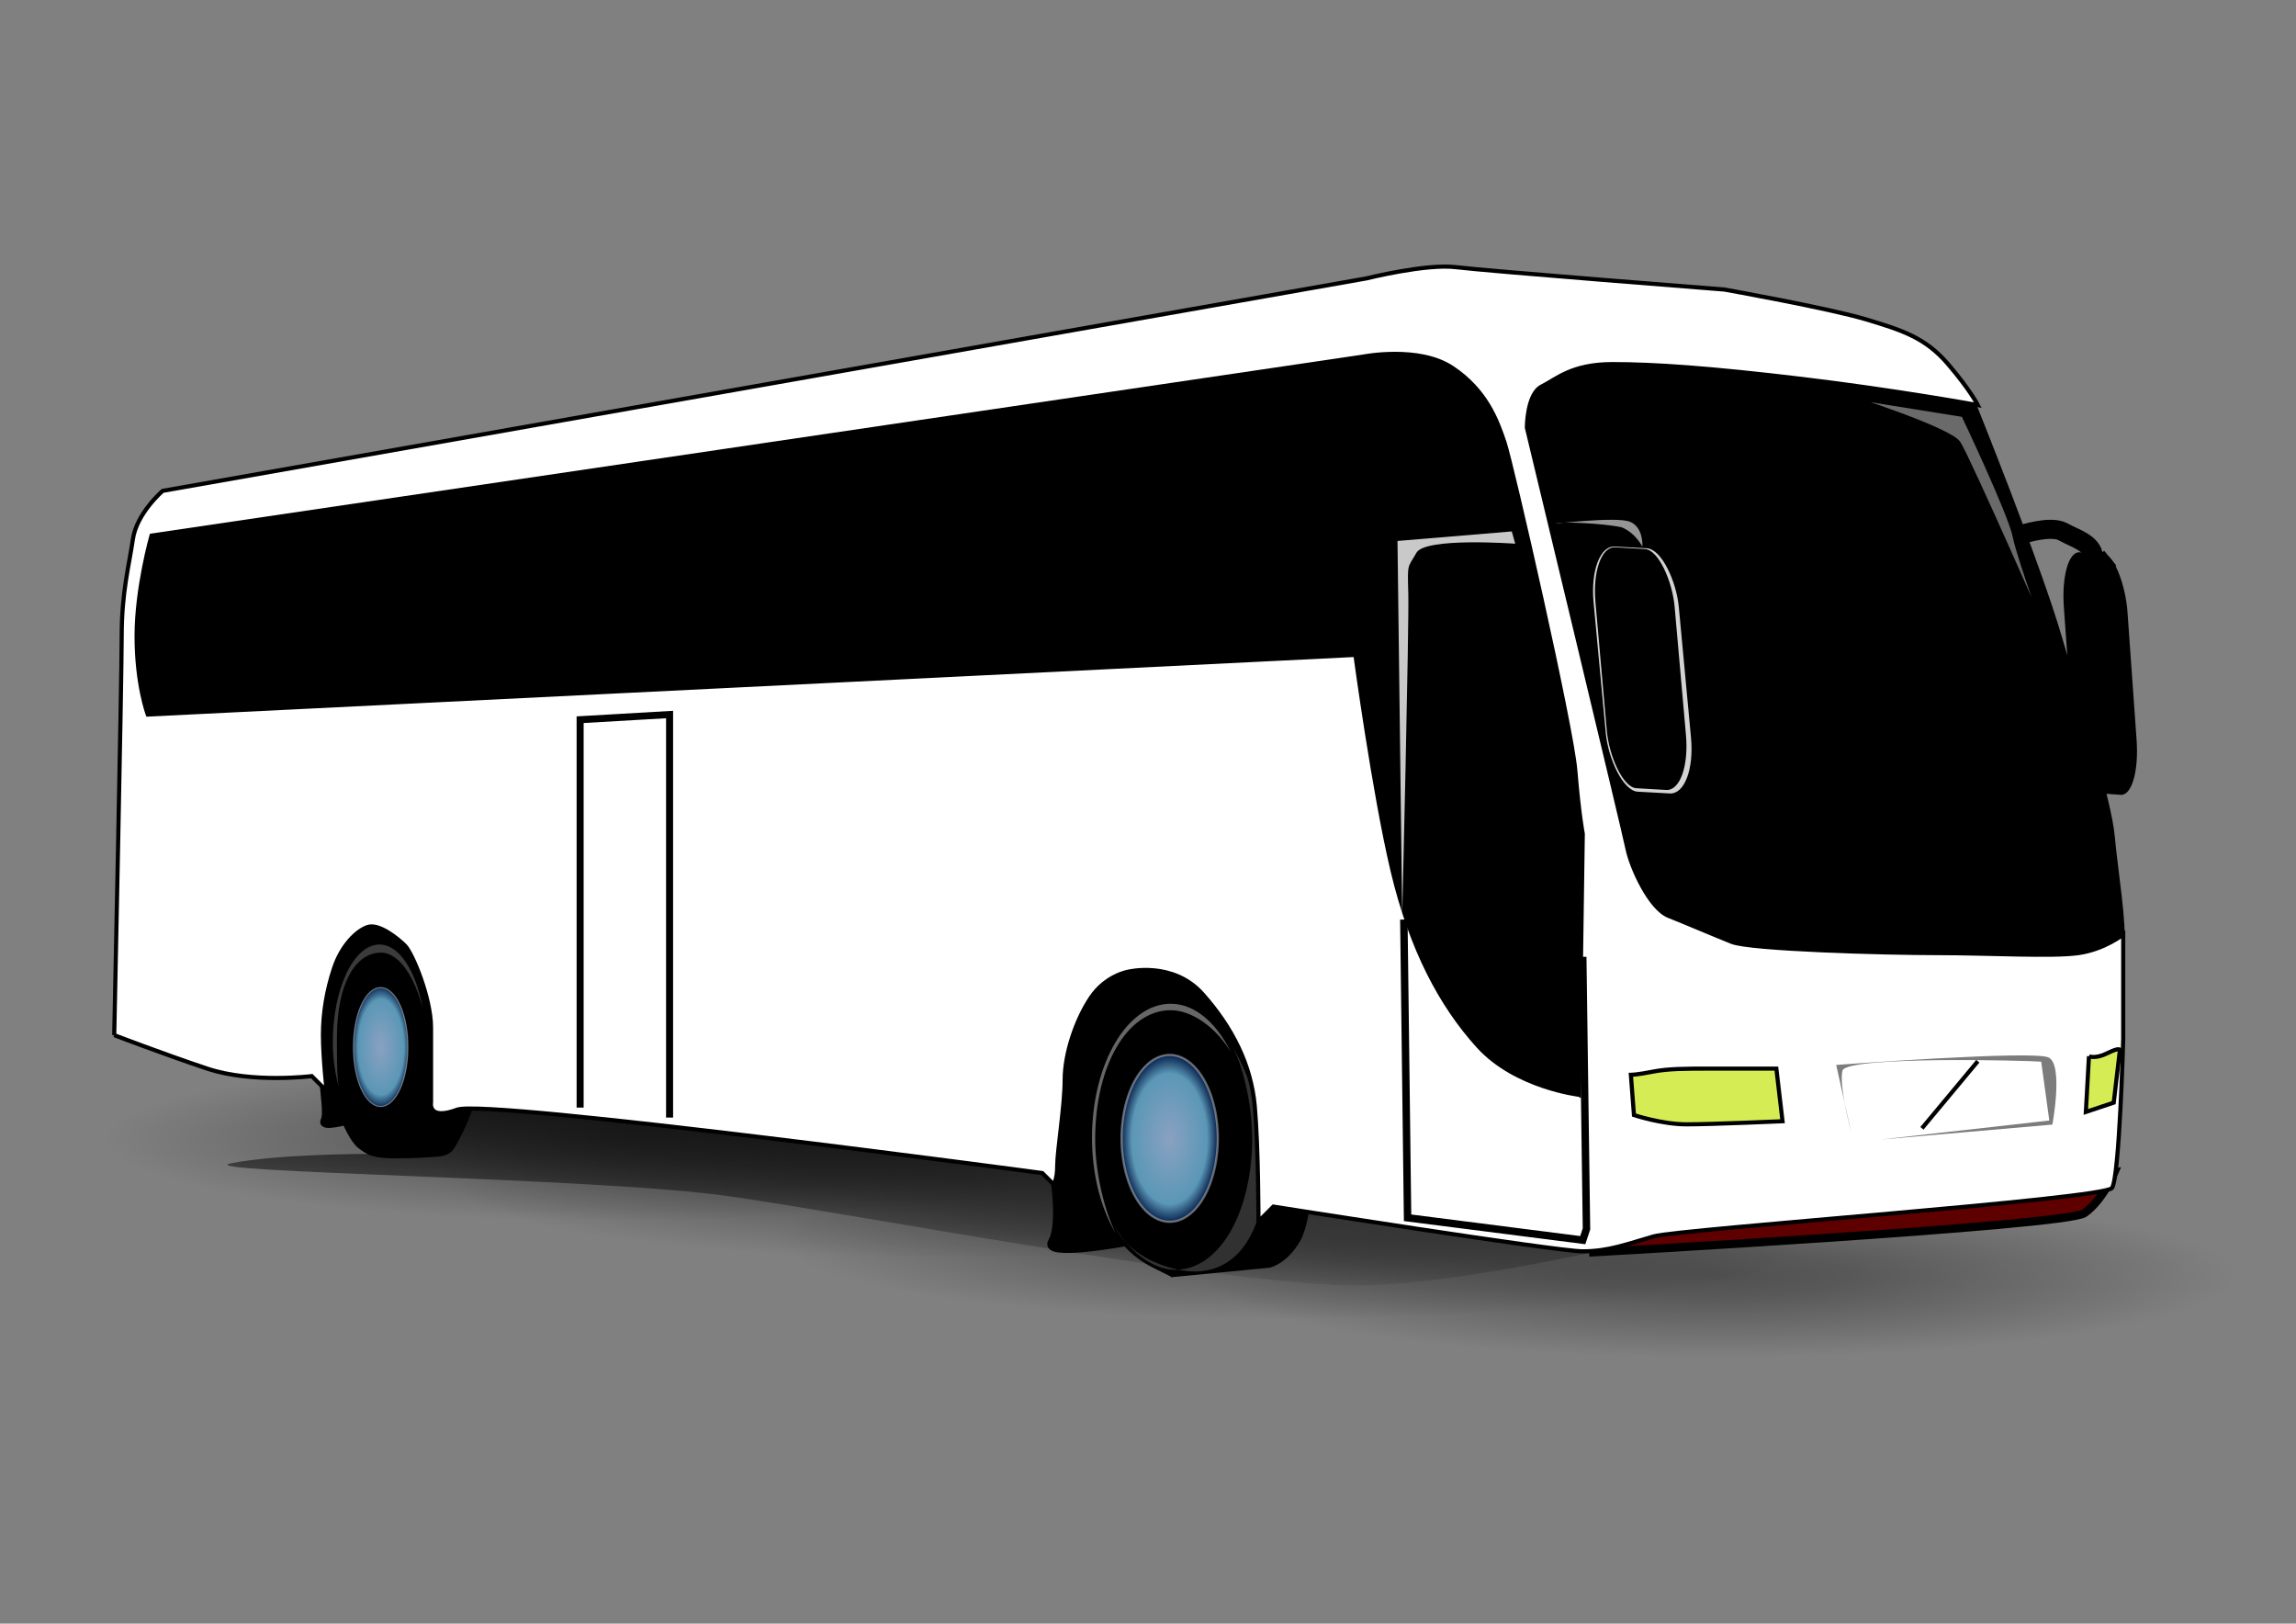<?xml version="1.0" encoding="UTF-8" standalone="no"?>
<svg width="1052.4" xmlns="http://www.w3.org/2000/svg" xmlns:xlink="http://www.w3.org/1999/xlink" height="744.09">
 <rect width="100%" height="100%" fill="#808080" stroke="none"/>
 <defs>
  <linearGradient id="linearGradient2165">
   <stop id="stop2167" stop-color="#8aa1c1" offset="0"/>
   <stop id="stop2173" stop-color="#5b97b6" offset=".783"/>
   <stop id="stop2169" stop-color="#0a244e" offset="1"/>
  </linearGradient>
  <linearGradient id="linearGradient2423" y2="1" x2=".292" y1="-.139" x1=".507">
   <stop id="stop2289" offset="0"/>
   <stop id="stop2291" stop-opacity="0" offset="1"/>
  </linearGradient>
  <linearGradient id="linearGradient2260">
   <stop id="stop2262" offset="0"/>
   <stop id="stop2268" stop-opacity=".827" offset=".261"/>
   <stop id="stop2264" stop-opacity="0" offset="1"/>
  </linearGradient>
  <radialGradient id="radialGradient2352" xlink:href="#linearGradient2260" gradientUnits="userSpaceOnUse" cy="1178.5" cx="125.73" gradientTransform="matrix(4.762 0 0 .754 188.28 -304.18)" r="49.884"/>
  <radialGradient id="radialGradient2366" xlink:href="#linearGradient2165" gradientUnits="userSpaceOnUse" cy="370.41" cx="538.37" gradientTransform="matrix(1.373 0 0 2.381 -203.16 -360.08)" r="16.066"/>
  <radialGradient id="radialGradient2368" xlink:href="#linearGradient2165" gradientUnits="userSpaceOnUse" cy="308.37" cx="342.17" gradientTransform="matrix(1.313 0 0 2.736 -274.7 -363.87)" r="10.219"/>
  <radialGradient id="radialGradient2362" xlink:href="#linearGradient2260" gradientUnits="userSpaceOnUse" cy="1178.5" cx="125.73" gradientTransform="matrix(4.762 0 0 .754 -5.21 -321.38)" r="49.884"/>
  <radialGradient id="radialGradient2356" xlink:href="#linearGradient2260" gradientUnits="userSpaceOnUse" cy="1178.5" cx="125.73" gradientTransform="matrix(4.762 0 0 .754 -160 -349.33)" r="49.884"/>
  <radialGradient id="radialGradient2358" xlink:href="#linearGradient2260" gradientUnits="userSpaceOnUse" cy="1178.5" cx="125.73" gradientTransform="matrix(4.762 0 0 .754 -312.64 -366.53)" r="49.884"/>
 </defs>
 <g fill-rule="evenodd">
  <path id="path2374" d="m926.55 245s13.364-4.455 19.091-1.273c5.727 3.182 13.364 5.091 14 11.454 0.636 6.364 7.636 0.636 7.636 0.636" stroke="#000" stroke-width="8.75" fill="none"/>
  <g stroke-linejoin="round" stroke-linecap="round">
   <rect id="rect2372" transform="matrix(.997 .072 .071 .997 0 0)" rx="9.12" ry="25.844" height="110.7" width="29.242" y="185.77" x="933.77" stroke-width="1.248"/>
   <g stroke-width=".5" stroke-opacity=".405">
    <path id="path2274" opacity=".372" fill="url(#radialGradient2352)" d="m1024.6 584.67a237.56 37.623 0 1 1 -475.12 0 237.56 37.623 0 1 1 475.12 0z"/>
    <path id="path2282" opacity=".372" fill="url(#radialGradient2362)" d="m831.09 567.47a237.56 37.623 0 1 1 -475.12 0 237.56 37.623 0 1 1 475.12 0z"/>
    <path id="path2270" opacity=".372" fill="url(#radialGradient2356)" d="m676.3 539.52a237.56 37.623 0 1 1 -475.12 0 237.56 37.623 0 1 1 475.12 0z"/>
    <path id="path2258" opacity=".372" fill="url(#radialGradient2358)" d="m523.66 522.32a237.56 37.623 0 1 1 -475.12 0 237.56 37.623 0 1 1 475.12 0z"/>
   </g>
  </g>
  <path id="path2284" fill="url(#linearGradient2423)" d="m168.31 528.83l66.647-27.949 582.62 51.597s-137.59 38.698-202.09 36.548c-64.497-2.15-221.44-32.248-281.64-40.848-60.197-8.6-249.39-10.75-227.89-15.049 21.499-4.3 62.347-4.3 62.347-4.3z"/>
  <path id="path2278" opacity=".372" stroke-linejoin="round" d="m831.09 567.47a237.56 37.623 0 1 1 -475.12 0 237.56 37.623 0 1 1 475.12 0z" stroke-opacity=".405" stroke-linecap="round" stroke-width=".5" fill="url(#radialGradient2362)"/>
  <g stroke-width="3.79" stroke="#000">
   <path id="path2183" d="m148.41 495.92c0.378 6.422 1.889 14.733 0.378 17.755-1.511 3.022 9.822 0 9.822 0s3.4 8.311 6.8 10.956c3.4 2.644 5.667 3.778 10.956 4.155 5.289 0.378 16.244 0 20.778-0.378 4.533-0.378 7.556 0 9.822-3.778 2.267-3.778 5.667-10.578 7.933-17.378 2.267-6.8 0.378-62.333 0.378-62.333s-32.866-28.711-43.822-28.333c-10.956 0.378-26.822 22.666-26.822 27.2 0 4.533 3.778 54.022 3.778 54.022v-1.889z"/>
   <path id="path2157" d="m537.56 583.36l43.98-4.256s7.094-1.419 12.768-11.35c5.675-9.931 5.675-36.886 5.675-36.886l-5.675-85.123s-19.862-19.862-58.167-14.187c-38.305 5.675-56.748 28.374-55.33 56.748 1.419 28.374 2.837 53.911 2.837 53.911s2.837 19.862-1.419 26.956c-4.256 7.093 34.049 0 34.049 0s4.256 5.675 12.768 9.931l8.512 4.256z"/>
  </g>
  <path id="path2181" stroke-linejoin="round" d="m547.04 582.7c19.919 0.363 32.885-17.303 33.503-51.181 0.313-17.15-8.718-39.995-15.19-51.257 5.096 10.776 8.871 28.12 8.597 43.168-0.618 33.878-15.809 58.87-35.728 58.507-9.902-0.181-20.878-8.625-27.2-19.739 6.376 13.578 24.903 20.298 36.019 20.501z" stroke-opacity=".384" fill-opacity=".195" stroke-linecap="round" stroke-width="1.032" fill="#fff"/>
  <g stroke="#000">
   <g stroke-width="3.79">
    <path id="path2149" d="m746.11 415.95l-25.537-106.4-28.374-129.1 21.281-24.118 174.5 18.443 15.606 9.931s29.793 73.773 39.724 107.82c9.931 34.049 22.699 75.192 24.118 90.798 1.419 15.606 5.675 41.143 4.256 49.655-1.419 8.512-89.379 21.281-89.379 21.281l-119.17-15.606-17.024-22.699z"/>
    <path id="path2145" fill="#5f0000" d="m728.46 574.01s218.48-12.121 226.93-18.032c8.444-5.911 13.868-18.903 13.868-18.903s-144.14 11.859-178.34 16.927c-34.2 5.068-62.455 20.009-62.455 20.009z"/>
   </g>
   <path id="path1358" stroke-width="1.895" fill="#fff" d="m52.361 474.38s3.417-162.3 3.417-182.8c0-20.501 3.417-32.46 5.125-44.419s13.667-22.209 13.667-22.209l551.82-97.38s27.335-6.834 41.002-5.125 123.01 10.25 123.01 10.25 47.836 8.542 64.92 13.667c17.084 5.125 27.335 8.542 37.585 20.501s13.667 18.793 13.667 18.793-37.585-6.834-80.296-11.959c-42.71-5.125-68.337-6.834-87.129-6.834-18.793 0-25.626 6.834-32.46 10.25-6.834 3.417-6.834 18.793-6.834 18.793s44.419 184.51 46.127 193.05c1.708 8.542 10.25 27.335 18.792 30.752 8.542 3.417 20.501 8.542 29.043 11.959 8.542 3.417 70.045 5.125 93.963 5.125s52.961 1.708 64.92 0 20.501-8.542 20.501-8.542v47.836s-1.708 63.211-5.125 68.337c-3.417 5.125-198.18 18.793-210.14 22.209-11.959 3.417-20.501 6.834-32.46 6.834s-141.8-20.501-141.8-20.501l-6.834 6.834s0-34.168-1.708-52.961-10.25-35.877-23.918-51.252c-13.667-15.376-34.168-10.25-34.168-10.25s-10.25 1.708-17.084 11.959c-6.834 10.25-11.959 25.626-11.959 37.585s-3.417 32.46-3.417 39.294c0 6.834-1.708 8.542-1.708 8.542l-5.125-5.125s-254.55-34.168-268.22-29.043c-13.667 5.125-11.959-3.417-11.959-3.417v-34.168c0-13.667-8.542-34.168-11.959-37.585-3.417-3.417-11.959-10.25-17.084-8.542-5.125 1.708-11.959 8.542-15.376 18.792-3.417 10.25-5.125 20.501-5.125 30.752 0 10.25 1.708 25.626 1.708 25.626l-6.834-6.834s-27.335 3.417-47.836-3.417-42.71-15.376-42.71-15.376z"/>
  </g>
  <path id="path2119" fill-opacity=".514" d="m848.48 518.8l-6.834-30.752s90.546-6.834 97.38-3.417c6.834 3.417 1.708 30.752 1.708 30.752l-78.587 6.834 77.173-8.704-3.711-26.966c-5.257-0.501-89.382-2.71-91.091 4.124-1.708 6.834 3.962 28.13 3.962 28.13z"/>
  <g stroke="#000">
   <g stroke-width="1.895">
    <path id="path2121" fill="none" d="m880.94 517.09l25.626-30.752"/>
    <path id="path2131" d="m723.77 501.72s-29.043-3.417-46.127-22.209c-17.084-18.793-30.752-44.419-39.294-80.296s-17.084-99.088-17.084-99.088l-553.53 27.335s-5.125-13.667-5.125-35.877c0-22.209 6.834-46.127 6.834-46.127l555.24-82.004s25.626-5.125 41.002 5.125 20.501 23.918 23.918 34.168c3.417 10.25 30.752 129.84 32.46 150.34 1.708 20.501 3.417 29.043 3.417 29.043l-1.708 119.59z"/>
   </g>
   <g fill="none">
    <path id="path2133" stroke-width="3.411" d="m643.47 421.42l1.708 136.67 80.296 10.25 1.708-5.125-1.708-124.71"/>
    <path id="path2135" stroke-width="3.222" d="m265.91 507.6v-177.77l41.002-2.375v184.7"/>
   </g>
  </g>
  <g fill="#fff">
   <g fill-opacity=".189">
    <path id="path2137" d="m585.39 518.8s1.708-35.877-11.959-52.961-11.959-27.335-29.043-35.877c-17.084-8.542-29.043-6.834-29.043-6.834s39.294-10.25 56.378 25.626c17.084 35.877 13.667 70.045 13.667 70.045z"/>
    <path id="path2139" d="m204.41 474.38s0-23.918-6.834-34.168-15.376-23.918-15.376-23.918 17.084 13.667 20.501 25.626c3.417 11.959 1.708 32.46 1.708 32.46z"/>
    <path id="path2141" d="m648.6 129.28s17.084-6.834 32.46 5.125 29.043 29.043 29.043 29.043-13.667 1.708-13.667 10.25c0 8.542 1.708-6.834-11.959-22.209-13.667-15.376-8.542-11.959-17.084-15.376-8.542-3.417-18.793-6.834-18.793-6.834z"/>
    <path id="path2143" d="m768.19 424.84s5.125 6.834 15.376 8.542c10.25 1.708 13.667 3.417 13.667 3.417s3.417 17.084-5.125 34.168c-8.542 17.084-10.25 105.92-13.667 78.587-3.417-27.335-1.708-76.879-3.417-93.963-1.708-17.084-6.834-30.752-6.834-30.752z"/>
   </g>
   <path id="path2151" fill-opacity=".789" d="m642.72 419.58l-2.163-171.67 52.387-4.365 1.583 5.631s-41.249-3.056-45.297 4.158c-4.048 7.215-4.13 4.378-3.717 18.559 0.413 14.181-2.794 147.69-2.794 147.69z"/>
  </g>
  <g stroke-width="1.895" stroke="#000" fill="#d6ec54">
   <path id="path2153" d="m747.53 492.57l1.419 18.443s12.768 4.256 24.118 4.256 43.98-1.419 43.98-1.419l-2.837-24.118h-31.212c-9.931 0-18.443 0-25.537 1.419-7.094 1.419-9.931 1.419-9.931 1.419z"/>
   <path id="path2155" d="m957.5 484.05l-1.419 25.537 12.768-4.256 2.837-24.118s0-1.419-5.675 1.419c-5.675 2.837-8.512 1.419-8.512 1.419z"/>
  </g>
  <g stroke-linejoin="round" stroke-linecap="round">
   <g stroke-width="1.032" stroke-opacity=".384">
    <path id="path2163" fill="url(#radialGradient2366)" stroke="#fff" d="m558.2 521.7a22.061 38.244 0 1 1 -44.123 0 22.061 38.244 0 1 1 44.123 0z"/>
    <path id="path2175" fill-opacity=".405" fill="#fff" d="m536.6 460c-19.922 0-36.068 27.532-36.068 61.416 0 17.153 4.162 32.566 10.838 43.708-5.292-10.681-9.383-27.954-9.383-43.004-0-33.884 14.733-59.149 34.655-59.149 9.903 0 21.032 8.242 27.556 19.239-6.622-13.459-16.48-22.209-27.599-22.209z"/>
   </g>
   <g stroke-width=".5" stroke-opacity=".405">
    <path id="path2185" fill="url(#radialGradient2368)" stroke="#fff" d="m186.94 479.85a12.467 27.011 0 1 1 -24.933 0 12.467 27.011 0 1 1 24.933 0z"/>
    <path id="path2199" opacity=".372" d="m173.93 432.86c-11.782 0-21.38 20.136-21.38 44.951 0 7.468 1.133 14.174 2.665 20.373-0.856-4.864-0.784-17.146-0.784-22.635 0-24.815 8.465-38.966 20.247-38.966 8.225 0 15.529 11.283 19.093 25.652-3.023-17.094-10.675-29.375-19.84-29.375z" fill-opacity=".627" fill="#fff"/>
   </g>
  </g>
  <path id="path2295" d="m846.15 181.56l53.747 8.6s21.499 45.148 23.649 55.897c2.15 10.75 17.199 51.597 17.199 51.597s-38.698-88.146-42.998-94.595c-4.3-6.45-51.597-21.499-51.597-21.499z" fill-opacity=".416" stroke="#000" stroke-width="1.895" fill="#fff"/>
  <g stroke-linejoin="round" stroke-linecap="round" stroke-width="1.392">
   <rect id="rect2378" transform="matrix(.999 .055 .093 .996 0 0)" fill-opacity=".827" rx="12.197" ry="26.336" height="112.8" width="39.109" y="211.65" x="709.01" fill="#fff"/>
   <rect id="rect2370" transform="matrix(.998 .058 0.088 .996 0 0)" rx="11.34" ry="25.88" height="110.85" width="36.36" y="209.71" x="711.99"/>
  </g>
  <path id="path2376" fill-opacity=".584" fill="#fff" d="m752.82 250.55s-3.182-6.364-9.546-8.909c-8.909-1.909-27.364-2.545-29.909-1.909-2.546 0.636 27.364-3.182 33.727-0.636 6.364 2.546 5.727 11.454 5.727 11.454z"/>
 </g>
</svg>
